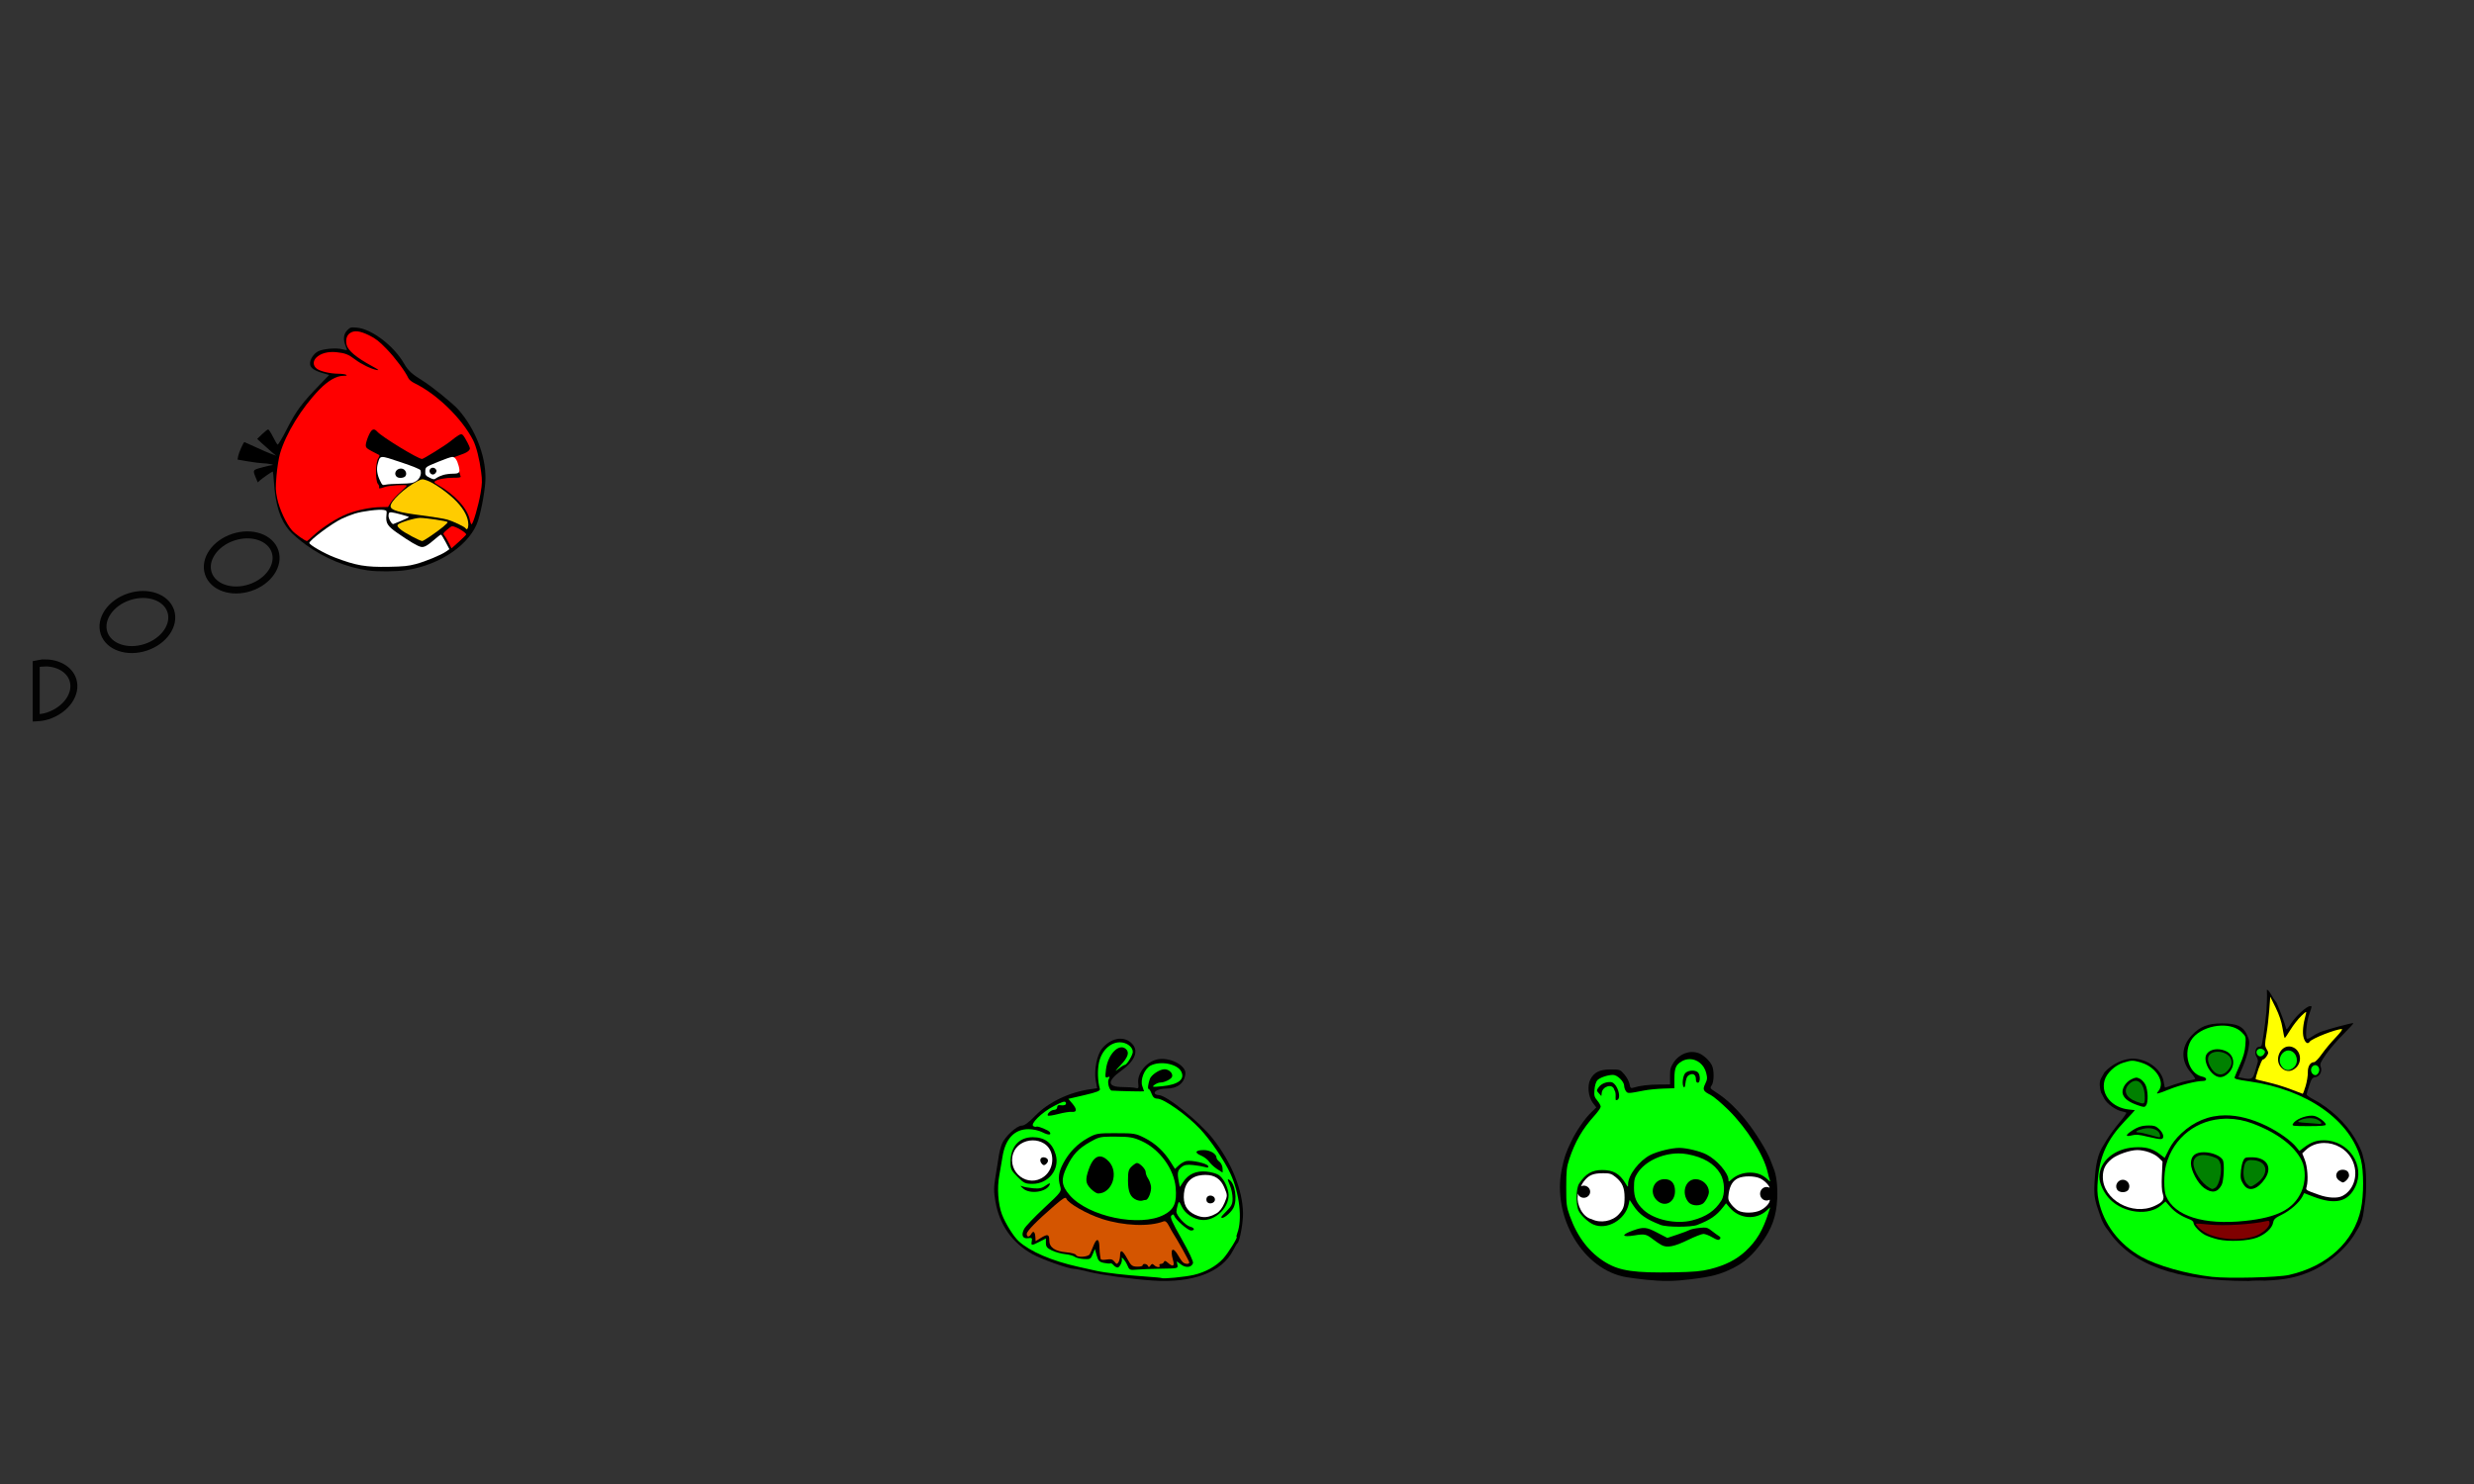 <?xml version="1.0" encoding="UTF-8" standalone="no"?>
<!-- Created with Inkscape (http://www.inkscape.org/) -->

<svg
   xmlns:dc="http://purl.org/dc/elements/1.1/"
   xmlns:cc="http://creativecommons.org/ns#"
   xmlns:rdf="http://www.w3.org/1999/02/22-rdf-syntax-ns#"
   xmlns:svg="http://www.w3.org/2000/svg"
   xmlns="http://www.w3.org/2000/svg"
   xmlns:sodipodi="http://sodipodi.sourceforge.net/DTD/sodipodi-0.dtd"
   xmlns:inkscape="http://www.inkscape.org/namespaces/inkscape"
   width="354.331"
   height="212.598"
   id="svg2"
   version="1.1"
   inkscape:version="0.48.2 r9819"
   sodipodi:docname="angry_birds.svg">
  <rect width="100%" height="100%" fill="#333333" stroke="none"/>
  <defs
     id="defs4">
    <inkscape:perspective
       sodipodi:type="inkscape:persp3d"
       inkscape:vp_x="0 : 526.18109 : 1"
       inkscape:vp_y="0 : 1000 : 0"
       inkscape:vp_z="744.09448 : 526.18109 : 1"
       inkscape:persp3d-origin="372.04724 : 350.78739 : 1"
       id="perspective10" />
    <inkscape:perspective
       id="perspective2824"
       inkscape:persp3d-origin="0.5 : 0.33333333 : 1"
       inkscape:vp_z="1 : 0.5 : 1"
       inkscape:vp_y="0 : 1000 : 0"
       inkscape:vp_x="0 : 0.5 : 1"
       sodipodi:type="inkscape:persp3d" />
    <inkscape:perspective
       sodipodi:type="inkscape:persp3d"
       inkscape:vp_x="0 : 0.5 : 1"
       inkscape:vp_y="0 : 1000 : 0"
       inkscape:vp_z="1 : 0.5 : 1"
       inkscape:persp3d-origin="0.5 : 0.33333333 : 1"
       id="perspective2824-6" />
    <inkscape:perspective
       id="perspective10-8"
       inkscape:persp3d-origin="372.04724 : 350.78739 : 1"
       inkscape:vp_z="744.09448 : 526.18109 : 1"
       inkscape:vp_y="0 : 1000 : 0"
       inkscape:vp_x="0 : 526.18109 : 1"
       sodipodi:type="inkscape:persp3d" />
    <inkscape:perspective
       sodipodi:type="inkscape:persp3d"
       inkscape:vp_x="0 : 0.5 : 1"
       inkscape:vp_y="0 : 1000 : 0"
       inkscape:vp_z="1 : 0.5 : 1"
       inkscape:persp3d-origin="0.5 : 0.33333333 : 1"
       id="perspective4612" />
    <inkscape:perspective
       id="perspective4640"
       inkscape:persp3d-origin="372.04724 : 350.78739 : 1"
       inkscape:vp_z="744.09448 : 526.18109 : 1"
       inkscape:vp_y="0 : 1000 : 0"
       inkscape:vp_x="0 : 526.18109 : 1"
       sodipodi:type="inkscape:persp3d" />
    <inkscape:perspective
       sodipodi:type="inkscape:persp3d"
       inkscape:vp_x="0 : 0.5 : 1"
       inkscape:vp_y="0 : 1000 : 0"
       inkscape:vp_z="1 : 0.5 : 1"
       inkscape:persp3d-origin="0.5 : 0.33333333 : 1"
       id="perspective3926" />
    <inkscape:perspective
       id="perspective3947"
       inkscape:persp3d-origin="372.04724 : 350.78739 : 1"
       inkscape:vp_z="744.09448 : 526.18109 : 1"
       inkscape:vp_y="0 : 1000 : 0"
       inkscape:vp_x="0 : 526.18109 : 1"
       sodipodi:type="inkscape:persp3d" />
    <inkscape:perspective
       sodipodi:type="inkscape:persp3d"
       inkscape:vp_x="0 : 0.5 : 1"
       inkscape:vp_y="0 : 1000 : 0"
       inkscape:vp_z="1 : 0.5 : 1"
       inkscape:persp3d-origin="0.5 : 0.33333333 : 1"
       id="perspective2824-3" />
    <inkscape:perspective
       id="perspective10-3"
       inkscape:persp3d-origin="372.04724 : 350.78739 : 1"
       inkscape:vp_z="744.09448 : 526.18109 : 1"
       inkscape:vp_y="0 : 1000 : 0"
       inkscape:vp_x="0 : 526.18109 : 1"
       sodipodi:type="inkscape:persp3d" />
    <inkscape:perspective
       sodipodi:type="inkscape:persp3d"
       inkscape:vp_x="0 : 0.5 : 1"
       inkscape:vp_y="0 : 1000 : 0"
       inkscape:vp_z="1 : 0.5 : 1"
       inkscape:persp3d-origin="0.5 : 0.33333333 : 1"
       id="perspective2824-7" />
    <inkscape:perspective
       id="perspective10-33"
       inkscape:persp3d-origin="372.04724 : 350.78739 : 1"
       inkscape:vp_z="744.09448 : 526.18109 : 1"
       inkscape:vp_y="0 : 1000 : 0"
       inkscape:vp_x="0 : 526.18109 : 1"
       sodipodi:type="inkscape:persp3d" />
    <inkscape:perspective
       sodipodi:type="inkscape:persp3d"
       inkscape:vp_x="0 : 0.5 : 1"
       inkscape:vp_y="0 : 1000 : 0"
       inkscape:vp_z="1 : 0.5 : 1"
       inkscape:persp3d-origin="0.5 : 0.33333333 : 1"
       id="perspective4612-1" />
    <inkscape:perspective
       id="perspective4640-3"
       inkscape:persp3d-origin="372.04724 : 350.78739 : 1"
       inkscape:vp_z="744.09448 : 526.18109 : 1"
       inkscape:vp_y="0 : 1000 : 0"
       inkscape:vp_x="0 : 526.18109 : 1"
       sodipodi:type="inkscape:persp3d" />
  </defs>
  <sodipodi:namedview
     id="base"
     pagecolor="#ffffff"
     bordercolor="#666666"
     borderopacity="1.0"
     inkscape:pageopacity="0.0"
     inkscape:pageshadow="2"
     inkscape:zoom="3.2794224"
     inkscape:cx="177.73953"
     inkscape:cy="106.29921"
     inkscape:document-units="px"
     inkscape:current-layer="layer1"
     showgrid="false"
     inkscape:window-width="1280"
     inkscape:window-height="969"
     inkscape:window-x="-2"
     inkscape:window-y="-3"
     inkscape:window-maximized="1"
     units="cm"
     fit-margin-top="0"
     fit-margin-left="0"
     fit-margin-right="0"
     fit-margin-bottom="0" />
  <g
     inkscape:label="Layer 1"
     inkscape:groupmode="layer"
     id="layer1"
     transform="translate(908.464,-705.144)">
    <path
       style="fill:#000000"
       d="m -855.797,786.857 c -3.037,-0.431 -6.165,-1.723 -8.847,-3.655 -0.88,-0.634 -1.947,-1.554 -2.373,-2.045 -1.315,-1.518 -1.985,-3.613 -2.213,-6.921 -0.058,-0.846 -0.135,-1.539 -0.17,-1.539 -0.108,0 -1.454,0.93 -1.813,1.253 l -0.337,0.303 -0.218,-0.522 c -0.53,-1.269 -0.541,-1.246 0.787,-1.61 0.658,-0.18 1.324,-0.336 1.48,-0.346 0.488,-0.031 -0.579,-0.247 -1.3,-0.263 -0.373,-0.008 -1.345,-0.131 -2.16,-0.272 l -1.482,-0.257 0.099,-0.529 c 0.09,-0.478 0.76,-1.978 0.884,-1.978 0.028,0 0.712,0.309 1.52,0.686 0.808,0.378 1.819,0.818 2.246,0.979 l 0.777,0.292 -0.669,-0.564 c -0.368,-0.31 -0.979,-0.852 -1.357,-1.205 l -0.688,-0.641 0.707,-0.679 c 0.389,-0.373 0.778,-0.679 0.865,-0.679 0.087,0 0.394,0.47 0.684,1.044 0.289,0.574 0.591,1.085 0.671,1.134 0.08,0.049 0.699,-0.995 1.375,-2.321 1.308,-2.563 2.098,-3.621 4.752,-6.361 l 1.261,-1.301 -0.86,-0.243 c -1.213,-0.343 -1.807,-0.74 -1.874,-1.254 -0.084,-0.639 0.464,-1.537 1.151,-1.888 0.72,-0.367 2.625,-0.528 3.473,-0.292 0.327,0.091 0.616,0.143 0.643,0.117 0.026,-0.026 -0.054,-0.294 -0.18,-0.594 -0.384,-0.918 -0.301,-1.712 0.233,-2.246 0.439,-0.439 0.505,-0.457 1.384,-0.377 2.133,0.193 5.32,2.627 6.761,5.162 0.553,0.973 1.136,1.511 2.627,2.424 1.312,0.803 4.381,3.29 5.16,4.18 2.38,2.721 3.877,6.5 3.866,9.753 -0.005,1.432 -0.529,4.458 -1.058,6.107 -1.082,3.376 -5.376,6.357 -10.229,7.1 -1.483,0.227 -4.154,0.25 -5.579,0.048 z"
       id="path2854"
       inkscape:connector-curvature="0" />
    <path
       style="fill:#ffffff"
       d="m -848.93,785.956 c 1.43,-0.384 3.671,-1.312 4.371,-1.811 l 0.458,-0.326 -0.548,-1.044 c -0.302,-0.574 -0.598,-1.044 -0.659,-1.044 -0.061,0 -0.409,0.258 -0.773,0.574 -1.183,1.025 -1.625,1.277 -2.083,1.185 -0.495,-0.099 -1.566,-0.728 -3.379,-1.985 -1.445,-1.002 -1.7,-1.419 -1.571,-2.566 0.07,-0.618 0.053,-0.65 -0.376,-0.736 -0.662,-0.132 -3.059,0.17 -4.185,0.527 -0.539,0.171 -1.387,0.508 -1.885,0.749 -1.426,0.69 -4.599,3.069 -4.599,3.448 0,0.278 2.166,1.518 3.619,2.072 3.077,1.174 4.422,1.407 7.766,1.347 2.092,-0.038 2.799,-0.11 3.845,-0.391 z"
       id="path2852"
       inkscape:connector-curvature="0" />
    <path
       style="fill:#ff0000"
       d="m -841.698,781.711 c 0,-0.288 -1.554,-1.197 -2.016,-1.18 -0.093,0.003 -0.435,0.241 -0.76,0.527 -0.542,0.479 -0.571,0.542 -0.356,0.785 0.128,0.146 0.413,0.623 0.632,1.061 l 0.399,0.797 1.05,-0.94 c 0.578,-0.517 1.05,-0.99 1.05,-1.05 z"
       id="path2850-5"
       inkscape:connector-curvature="0" />
    <path
       style="fill:#ffcc00"
       d="m -846.923,782.027 c 1.529,-1.029 2.685,-1.978 2.56,-2.101 -0.148,-0.145 -3.116,-0.588 -3.936,-0.588 -0.729,0 -2.933,0.668 -3.178,0.963 -0.135,0.163 -0.053,0.311 0.385,0.695 0.5,0.439 2.785,1.659 3.107,1.659 0.071,0 0.55,-0.283 1.063,-0.629 z"
       id="path2848"
       inkscape:connector-curvature="0" />
    <path
       style="fill:#ff0000"
       d="m -863.544,781.84 c 1.227,-1.136 3.28,-2.454 4.737,-3.042 1.419,-0.572 3.374,-0.974 4.871,-1.002 l 1.042,-0.019 0.411,-0.65 c 0.226,-0.358 0.848,-1.034 1.382,-1.503 0.534,-0.469 0.937,-0.886 0.896,-0.927 -0.159,-0.159 -2.533,-0.006 -3.121,0.202 -0.758,0.267 -0.927,0.273 -0.839,0.03 0.038,-0.104 -0.042,-0.315 -0.176,-0.469 -0.378,-0.434 -0.347,-3.044 0.043,-3.64 0.158,-0.241 0.226,-0.46 0.151,-0.488 -0.075,-0.027 -0.543,-0.269 -1.041,-0.537 -0.809,-0.436 -0.903,-0.535 -0.884,-0.938 0.011,-0.248 0.194,-0.841 0.406,-1.317 0.427,-0.958 0.751,-1.1 1.246,-0.546 0.679,0.759 5.836,3.901 6.402,3.901 0.206,0 3.264,-1.898 3.988,-2.476 1.306,-1.042 1.576,-1.186 1.827,-0.978 0.128,0.106 0.436,0.595 0.683,1.085 0.424,0.841 0.436,0.907 0.196,1.172 -0.14,0.154 -0.5,0.362 -0.801,0.461 -0.301,0.099 -0.776,0.276 -1.055,0.392 l -0.508,0.212 0.306,0.33 c 0.168,0.181 0.423,0.737 0.566,1.235 0.143,0.498 0.29,0.985 0.327,1.083 0.048,0.127 -0.25,0.177 -1.043,0.174 -1.122,-0.004 -2.296,0.223 -2.651,0.515 -0.149,0.122 -0.057,0.236 0.398,0.495 2.471,1.404 4.313,3.431 4.624,5.09 0.058,0.308 0.162,0.56 0.232,0.56 0.212,0 0.997,-2.689 1.286,-4.41 0.239,-1.419 0.25,-1.802 0.089,-3.075 -0.232,-1.835 -0.696,-3.667 -1.157,-4.562 -1.609,-3.128 -5.185,-6.605 -8.4,-8.167 -0.402,-0.195 -0.773,-0.505 -0.875,-0.73 -0.431,-0.953 -1.896,-2.915 -3.119,-4.176 -1.065,-1.099 -1.562,-1.486 -2.491,-1.942 -1.366,-0.669 -2.165,-0.752 -2.79,-0.287 -0.439,0.326 -0.605,0.965 -0.431,1.659 0.207,0.824 1.378,1.807 3.596,3.017 0.974,0.532 1.126,0.655 0.711,0.58 -0.779,-0.142 -2.234,-0.851 -3.079,-1.499 -0.957,-0.734 -1.445,-0.926 -2.689,-1.055 -1.209,-0.125 -2.277,0.164 -2.897,0.784 -0.508,0.508 -0.471,1.169 0.089,1.586 0.512,0.381 1.925,0.71 3.072,0.716 0.498,0.003 1.007,0.07 1.131,0.151 0.166,0.107 0.053,0.147 -0.419,0.148 -0.983,0.004 -2.199,0.706 -3.441,1.988 -2.519,2.6 -4.813,6.344 -5.626,9.183 -0.176,0.616 -0.398,2.019 -0.492,3.117 -0.153,1.776 -0.141,2.142 0.102,3.302 0.318,1.516 1.282,3.593 2.111,4.547 0.444,0.511 1.879,1.53 2.166,1.537 0.03,7.5e-4 0.452,-0.366 0.937,-0.815 z"
       id="path2846-5"
       inkscape:connector-curvature="0" />
    <path
       style="fill:#ffcc00"
       d="m -841.39,780.315 c 0,-1.015 -0.579,-2.156 -1.681,-3.317 -1.129,-1.189 -3.227,-2.679 -4.274,-3.036 -0.614,-0.209 -0.693,-0.203 -1.307,0.107 -1.82,0.918 -3.97,2.941 -3.869,3.643 0.076,0.528 1.217,0.853 4.421,1.262 1.576,0.201 3.235,0.473 3.686,0.604 0.911,0.265 2.495,1.024 2.646,1.268 0.174,0.281 0.378,-0.005 0.378,-0.53 z"
       id="path2844-2"
       inkscape:connector-curvature="0" />
    <path
       style="fill:#ffffff"
       d="m -850.924,779.729 c 0.601,-0.241 1.056,-0.475 1.013,-0.518 -0.117,-0.117 -2.048,-0.64 -2.486,-0.673 -0.318,-0.024 -0.384,0.044 -0.422,0.432 -0.043,0.442 0.471,1.349 0.705,1.243 0.054,-0.025 0.59,-0.242 1.191,-0.484 z"
       id="path2842"
       inkscape:connector-curvature="0" />
    <path
       style="fill:#ffffff"
       d="m -853.724,770.616 c -0.398,0.025 -0.458,0.333 -0.631,0.952 -0.213,0.758 -0.109,1.543 0.32,2.431 0.32,0.662 0.359,0.687 0.806,0.58 0.258,-0.062 1.225,-0.125 2.149,-0.141 1.427,-0.025 1.756,-0.081 2.205,-0.358 0.54,-0.334 0.827,-1.053 0.627,-1.574 -0.057,-0.149 -1.103,-0.574 -2.813,-1.145 -1.527,-0.51 -2.264,-0.77 -2.662,-0.745 z m 2.648,1.654 c 0.047,-0.002 0.097,0.004 0.146,0.009 0.521,0.06 0.829,0.714 0.514,1.093 -0.203,0.244 -0.862,0.315 -1.154,0.123 -0.585,-0.385 -0.208,-1.201 0.495,-1.225 z"
       id="path2840"
       inkscape:connector-curvature="0" />
    <path
       style="fill:#ffffff"
       d="m -843.704,770.602 c -0.185,0.006 -1.12,0.333 -2.073,0.726 -1.712,0.705 -1.733,0.721 -1.772,1.235 -0.048,0.627 0.034,0.749 0.716,1.065 0.492,0.228 0.553,0.228 0.905,-0.019 0.207,-0.146 0.648,-0.342 0.98,-0.434 0.332,-0.092 0.954,-0.169 1.381,-0.17 0.915,-0.001 1.042,-0.176 0.796,-1.107 -0.231,-0.877 -0.538,-1.308 -0.933,-1.296 z m -2.761,1.546 c 0.12,4.6e-4 0.245,0.047 0.358,0.16 0.192,0.192 0.211,0.313 0.085,0.514 -0.22,0.35 -0.567,0.4 -0.801,0.118 -0.305,-0.368 -0.003,-0.793 0.358,-0.792 z"
       id="path2836"
       inkscape:connector-curvature="0" />
    <path
       sodipodi:type="arc"
       style="opacity:0.938;fill:none;fill-opacity:1;stroke:#000000"
       id="path4078"
       sodipodi:cx="121.21037"
       sodipodi:cy="88.948593"
       sodipodi:rx="5.031374"
       sodipodi:ry="3.8116469"
       d="m 126.242,88.949 c 0,2.105 -2.253,3.812 -5.031,3.812 -2.779,0 -5.031,-1.707 -5.031,-3.812 0,-2.105 2.253,-3.812 5.031,-3.812 2.779,0 5.031,1.707 5.031,3.812 z"
       transform="matrix(0.95,-0.312,0.312,0.95,-1016.749,739.034)" />
    <path
       transform="matrix(0.95,-0.312,0.312,0.95,-1031.69,747.572)"
       d="m 126.242,88.949 c 0,2.105 -2.253,3.812 -5.031,3.812 -2.779,0 -5.031,-1.707 -5.031,-3.812 0,-2.105 2.253,-3.812 5.031,-3.812 2.779,0 5.031,1.707 5.031,3.812 z"
       sodipodi:ry="3.8116469"
       sodipodi:rx="5.031374"
       sodipodi:cy="88.948593"
       sodipodi:cx="121.21037"
       id="path4080"
       style="opacity:0.938;fill:none;fill-opacity:1;stroke:#000000"
       sodipodi:type="arc" />
    <path
       style="opacity:0.938;fill:none;fill-opacity:1;stroke:#000000"
       d="m -902.058,800.112 c -0.397,0.003 -0.806,0.071 -1.219,0.156 l 0,7.719 c 0.538,-0.031 1.103,-0.1 1.656,-0.281 2.64,-0.866 4.25,-3.187 3.594,-5.188 -0.492,-1.5 -2.135,-2.419 -4.031,-2.406 z"
       id="path4082"
       inkscape:connector-curvature="0" />
    <path
       style="fill:#000000"
       d="m -672.74,888.478 c -0.873,-0.089 -2.133,-0.254 -2.801,-0.366 -6.174,-1.037 -10.682,-8.606 -9.236,-15.508 0.353,-1.684 0.571,-2.32 1.36,-3.964 0.717,-1.494 1.956,-3.284 2.911,-4.203 l 0.664,-0.64 -0.501,-0.657 c -0.634,-0.832 -0.808,-2.464 -0.356,-3.339 0.542,-1.048 1.336,-1.445 2.892,-1.445 1.36,0 1.382,0.008 1.988,0.709 0.337,0.39 0.669,1.008 0.737,1.372 0.108,0.577 0.178,0.646 0.533,0.535 0.93,-0.292 2.18,-0.448 3.679,-0.458 l 1.591,-0.011 -0.004,-1.18 c -0.003,-0.978 0.084,-1.313 0.51,-1.957 0.842,-1.274 2.334,-1.822 3.628,-1.333 0.644,0.243 1.496,1.029 1.849,1.706 0.352,0.675 0.34,2.384 -0.021,2.9 -0.273,0.39 -0.245,0.432 0.7,1.04 1.414,0.91 2.771,2.188 4.174,3.931 1.373,1.705 3.071,4.451 3.538,5.722 0.17,0.462 0.381,1.008 0.468,1.214 0.397,0.93 0.593,2.585 0.511,4.311 -0.119,2.521 -0.763,4.329 -2.271,6.377 -1.303,1.77 -2.476,2.798 -4.118,3.611 -1.786,0.884 -2.982,1.198 -5.985,1.57 -2.424,0.301 -3.967,0.316 -6.441,0.063 z"
       id="path2858-3"
       inkscape:connector-curvature="0" />
    <path
       style="fill:#00ff00"
       d="m -666.447,856.88 c -0.034,-5e-4 -0.068,6.6e-4 -0.102,0.002 -0.361,0.012 -0.727,0.113 -1.07,0.316 -0.826,0.488 -1.029,0.973 -1.035,2.47 l -0.005,1.375 -1.587,0.052 c -0.873,0.029 -2.092,0.15 -2.708,0.269 -2.341,0.453 -2.381,0.454 -2.645,0.093 -0.137,-0.187 -0.248,-0.525 -0.248,-0.751 0,-0.607 -0.979,-1.571 -1.595,-1.571 -0.778,0 -1.91,0.391 -2.262,0.779 -0.179,0.198 -0.349,0.771 -0.396,1.332 -0.071,0.856 -0.018,1.064 0.405,1.566 0.268,0.318 0.487,0.712 0.487,0.876 0,0.164 -0.407,0.745 -0.903,1.293 -1.698,1.875 -2.759,3.703 -3.594,6.197 -0.378,1.128 -0.438,1.677 -0.442,4.013 -0.004,2.481 0.039,2.827 0.505,4.133 1.091,3.056 2.821,5.295 5.18,6.701 2.008,1.198 4.145,1.501 9.803,1.393 2.83,-0.054 3.868,-0.147 5.133,-0.464 2.152,-0.538 3.732,-1.34 5.044,-2.554 1.606,-1.487 2.516,-3.021 3.348,-5.652 l 0.203,-0.646 -0.517,0.471 c -1.54,1.399 -3.92,1.197 -5.308,-0.451 l -0.499,-0.592 -0.433,0.558 c -0.944,1.213 -1.838,1.827 -3.705,2.545 -0.875,0.337 -4.358,0.334 -5.226,-0.004 -2.112,-0.821 -3.066,-1.497 -3.912,-2.774 l -0.537,-0.812 -0.134,0.608 c -0.496,2.26 -3.133,3.771 -5.071,2.907 -0.716,-0.319 -1.713,-1.239 -2.073,-1.914 -0.446,-0.838 -0.421,-3.22 0.043,-3.928 0.93,-1.419 1.836,-1.954 3.309,-1.953 1.574,9.3e-4 2.484,0.518 3.318,1.885 0.381,0.625 0.386,0.628 0.387,0.144 0.002,-1.29 1.592,-3.375 3.193,-4.186 1.031,-0.522 3.061,-1.019 4.149,-1.015 1.047,0.004 2.951,0.466 3.887,0.944 1.512,0.771 3.15,2.671 3.15,3.653 0,0.285 0.045,0.279 0.419,-0.059 0.713,-0.644 1.649,-0.994 2.661,-0.994 1.037,0 1.783,0.287 2.511,0.965 0.391,0.364 0.434,0.373 0.318,0.07 -0.074,-0.194 -0.215,-0.713 -0.314,-1.154 -0.537,-2.396 -2.983,-6.263 -5.592,-8.842 -0.987,-0.976 -2.127,-1.942 -2.533,-2.148 -1.102,-0.557 -1.207,-0.767 -0.799,-1.611 0.298,-0.617 0.318,-0.837 0.136,-1.561 -0.303,-1.204 -1.297,-1.964 -2.344,-1.978 z m 0.389,1.643 c 0.29,0.004 0.566,0.078 0.749,0.23 0.384,0.319 0.393,1.502 0.011,1.502 -0.184,0 -0.28,-0.183 -0.28,-0.539 0,-0.616 -0.406,-0.863 -0.945,-0.574 -0.344,0.184 -0.478,0.514 -0.59,1.459 -0.029,0.241 -0.114,0.373 -0.191,0.294 -0.305,-0.31 -0.145,-1.698 0.235,-2.042 0.246,-0.222 0.639,-0.335 1.011,-0.33 z m -11.885,1.639 c 1.114,-0.202 1.927,2.725 0.895,2.583 -0.091,-0.35 0.099,-1.016 -0.202,-1.436 -0.234,-1.021 -1.697,-0.538 -1.809,0.384 l -0.057,0.474 -0.36,-0.4 c -0.356,-0.395 -0.354,-0.407 0.02,-0.91 0.316,-0.425 0.965,-0.7 1.513,-0.696 z m 13.479,20.844 c 0.485,-0.009 0.686,0.102 1.152,0.467 0.374,0.293 0.837,0.63 1.027,0.747 0.269,0.166 0.296,0.267 0.125,0.446 -0.175,0.182 -0.397,0.126 -1.06,-0.262 -0.462,-0.27 -1.035,-0.491 -1.274,-0.491 -0.238,5.8e-4 -1.231,0.389 -2.206,0.863 -1.993,0.969 -3.003,1.165 -3.797,0.735 -0.292,-0.158 -0.839,-0.526 -1.215,-0.819 -0.97,-0.755 -1.208,-0.805 -2.661,-0.565 -1.867,0.308 -1.967,-0.082 -0.184,-0.713 1.495,-0.529 1.888,-0.493 3.432,0.314 l 1.457,0.762 1.438,-0.48 c 0.791,-0.264 1.585,-0.564 1.766,-0.665 0.181,-0.102 0.811,-0.234 1.4,-0.294 0.245,-0.025 0.438,-0.042 0.599,-0.045 z"
       id="path2856-3"
       sodipodi:nodetypes="csscccsssssssssssssccsccccccsscccsssssssssssssssssssccssssssscccccccsccsssssssssscccssc"
       inkscape:connector-curvature="0" />
    <path
       style="fill:#ffffff"
       d="m -678.924,873.223 c -1.378,0 -2.026,0.284 -2.717,1.19 -0.171,0.224 -0.306,0.468 -0.396,0.683 0.123,-0.06 0.263,-0.095 0.41,-0.095 0.501,0 0.908,0.39 0.908,0.87 0,0.481 -0.407,0.87 -0.908,0.87 -0.411,0 -0.759,-0.263 -0.87,-0.623 l -0.005,0.405 c -0.15,1.149 0.642,2.973 2.026,3.291 1.227,0.61 2.934,0.3 3.846,-0.696 0.676,-0.739 0.84,-1.21 0.84,-2.412 0,-1.406 -0.318,-2.138 -1.268,-2.922 -0.602,-0.496 -0.828,-0.564 -1.866,-0.564 z"
       id="path2846-3"
       inkscape:connector-curvature="0" />
    <path
       style="fill:#00ff00"
       d="m -668.079,870.384 c -2.345,0.01 -4.768,1.127 -5.859,2.816 -0.423,0.655 -0.502,0.986 -0.505,2.085 -0.003,1.409 0.354,2.243 1.373,3.193 1.528,1.424 4.67,2.096 6.987,1.493 1.982,-0.516 3.245,-1.376 4.147,-2.82 0.565,-0.905 0.502,-2.766 -0.132,-3.844 -0.856,-1.456 -2.42,-2.386 -4.727,-2.811 -0.42,-0.077 -0.85,-0.114 -1.284,-0.112 z m -1.987,3.687 c 0.974,0 1.5,0.602 1.5,1.714 0,1.661 -1.514,2.403 -2.629,1.288 -1.135,-1.135 -0.432,-3.002 1.129,-3.002 z m 4.402,0.005 c 0.022,-8.3e-4 0.045,-8e-5 0.068,0 0.987,0.006 1.884,0.873 1.884,1.821 0,0.523 -0.534,1.509 -0.935,1.723 -0.669,0.358 -1.622,0.22 -2.024,-0.291 -1.018,-1.294 -0.409,-3.203 1.008,-3.253 z"
       id="path2844-1"
       inkscape:connector-curvature="0" />
    <path
       style="fill:#ffffff"
       d="m -657.968,873.672 c -0.596,-0.004 -1.189,0.087 -1.58,0.273 -0.741,0.352 -1.159,1.04 -1.331,2.192 -0.117,0.783 -0.074,0.963 0.359,1.53 0.27,0.354 0.72,0.765 1.001,0.913 0.771,0.406 2.356,0.375 3.214,-0.062 0.729,-0.372 1.311,-1.009 1.311,-1.432 0,-0.023 -0.007,-0.047 -0.021,-0.07 -0.131,0.073 -0.28,0.116 -0.439,0.116 -0.512,0 -0.926,-0.433 -0.926,-0.969 0,-0.535 0.414,-0.97 0.926,-0.97 0.161,0 0.312,0.043 0.444,0.118 -0.059,-0.324 -0.693,-1.03 -1.361,-1.347 -0.402,-0.191 -1,-0.289 -1.596,-0.293 z"
       id="path2838-4"
       inkscape:connector-curvature="0" />
    <path
       style="fill:#000000"
       d="m -743.421,888.595 c -2.906,-0.199 -7.455,-0.817 -8.988,-1.219 -0.951,-0.25 -1.964,-0.456 -2.251,-0.458 -0.799,-0.006 -4.63,-1.368 -5.967,-2.12 -2.897,-1.631 -4.69,-4.188 -5.267,-7.509 -0.254,-1.464 -0.252,-2.057 0.011,-3.611 0.174,-1.022 0.381,-2.323 0.461,-2.891 0.08,-0.568 0.286,-1.37 0.459,-1.783 0.439,-1.05 2.125,-2.601 2.828,-2.601 0.397,0 0.997,-0.442 1.979,-1.457 1.841,-1.902 4.87,-3.349 7.885,-3.766 l 0.945,-0.131 -0.196,-1.048 c -0.282,-1.509 0.156,-3.747 0.911,-4.66 1.21,-1.461 2.966,-1.822 4.104,-0.843 1.212,1.042 0.724,2.527 -1.309,3.988 -2.126,1.527 -2.091,2.384 0.098,2.389 0.779,0.002 1.629,0.06 1.89,0.13 0.422,0.113 0.464,0.041 0.382,-0.664 -0.182,-1.557 1.387,-3.331 3.079,-3.483 1.752,-0.157 3.771,0.995 3.673,2.096 -0.121,1.364 -1.128,2.148 -2.761,2.148 -0.956,0 -1.816,0.375 -1.614,0.703 0.074,0.12 0.323,0.219 0.553,0.219 1.1,0 5.816,3.791 7.741,6.223 2.685,3.392 4.279,7.324 4.339,10.699 0.024,1.356 -0.469,4.046 -0.785,4.28 -0.085,0.063 -0.368,0.53 -0.628,1.037 -1.618,3.159 -5.809,4.727 -11.573,4.332 z"
       id="path2878-2"
       inkscape:connector-curvature="0" />
    <path
       style="fill:#d45500"
       d="m -744.819,886.422 c 0,-0.315 0.636,-0.248 0.77,0.08 0.088,0.217 0.176,0.203 0.355,-0.056 0.19,-0.274 0.297,-0.285 0.525,-0.058 0.341,0.341 0.975,0.386 0.77,0.056 -0.078,-0.127 0.011,-0.23 0.198,-0.23 0.187,0 0.385,-0.13 0.441,-0.288 0.074,-0.211 0.222,-0.18 0.556,0.115 0.723,0.641 0.995,0.516 0.748,-0.344 -0.486,-1.694 -0.023,-2.062 0.78,-0.62 0.242,0.435 0.558,0.867 0.703,0.96 0.367,0.237 0.838,0.217 0.838,-0.035 0,-0.182 -1.651,-3.159 -2.311,-4.167 -0.125,-0.19 -0.402,-0.686 -0.617,-1.102 -0.268,-0.519 -0.502,-0.712 -0.748,-0.617 -2.048,0.797 -5.71,0.651 -8.828,-0.352 -2.132,-0.686 -4.842,-2.228 -5.101,-2.902 -0.107,-0.279 -0.479,-0.062 -1.686,0.982 -2.579,2.233 -3.985,3.67 -3.985,4.071 0,0.499 0.378,0.487 0.663,-0.021 0.276,-0.493 0.525,-0.282 0.571,0.485 l 0.034,0.574 0.719,-0.444 c 1.007,-0.622 1.24,-0.559 1.24,0.336 0,1.011 0.821,1.574 2.496,1.713 0.676,0.056 1.277,0.227 1.335,0.38 0.149,0.39 1.734,0.295 1.962,-0.117 0.103,-0.185 0.34,-0.726 0.526,-1.201 0.45,-1.144 0.816,-1.095 0.859,0.115 0.019,0.539 0.059,1.083 0.089,1.21 0.029,0.127 0.066,0.354 0.08,0.504 0.018,0.182 0.298,0.229 0.842,0.141 0.632,-0.103 0.891,-0.034 1.148,0.303 0.288,0.377 0.363,0.389 0.564,0.089 0.127,-0.19 0.233,-0.631 0.235,-0.979 0.005,-0.936 0.359,-0.774 1.038,0.473 0.533,0.98 0.694,1.11 1.397,1.129 0.437,0.012 0.795,-0.071 0.795,-0.185 z"
       id="path2872-5"
       inkscape:connector-curvature="0" />
    <path
       style="fill:#00ff00"
       d="m -748.073,854.464 c -1.388,0 -2.645,1.225 -2.997,2.923 -0.233,1.121 -0.177,2.67 0.134,3.761 0.076,0.268 -0.42,0.466 -2.208,0.881 l -2.307,0.536 0.591,0.702 c 0.678,0.805 0.636,1.247 -0.108,1.162 -0.283,-0.032 -1.137,0.103 -1.9,0.301 -0.763,0.198 -1.443,0.304 -1.511,0.237 -0.215,-0.215 0.445,-0.824 0.893,-0.824 0.238,0 0.433,-0.16 0.433,-0.356 0,-0.196 0.128,-0.339 0.287,-0.318 0.73,0.095 1.075,-0.034 0.952,-0.356 -0.104,-0.272 -0.446,-0.173 -1.744,0.508 -1.722,0.902 -3.4,2.549 -2.907,2.854 0.153,0.095 0.351,0.128 0.439,0.074 0.199,-0.123 1.745,0.51 1.914,0.784 0.273,0.442 -0.197,0.454 -1.035,0.026 -0.521,-0.266 -1.347,-0.451 -2.012,-0.451 -2.021,0 -3.325,1.388 -3.728,3.968 -0.105,0.669 -0.313,1.892 -0.464,2.716 -0.323,1.771 -0.165,4.035 0.384,5.509 0.478,1.285 1.659,3.18 2.408,3.864 1.609,1.47 4.776,2.83 8.512,3.655 0.945,0.209 2.133,0.474 2.64,0.589 1.185,0.27 4.244,0.623 7.029,0.812 1.204,0.082 2.223,0.177 2.263,0.211 0.186,0.157 3.34,-0.145 4.616,-0.442 1.69,-0.394 3.229,-1.248 4.228,-2.346 0.709,-0.78 2.148,-3.096 1.923,-3.096 -0.063,0 -0.022,-0.241 0.09,-0.536 0.749,-1.97 0.322,-5.706 -0.973,-8.51 -0.889,-1.925 -2.863,-4.836 -4.35,-6.419 -1.882,-2.002 -5.199,-4.351 -6.146,-4.352 -0.386,-6.2e-4 -0.612,-0.198 -0.8,-0.694 -0.144,-0.38 -0.336,-0.69 -0.428,-0.69 -0.167,0 -0.101,-0.581 0.157,-1.396 0.193,-0.61 1.413,-1.428 2.128,-1.428 0.645,0 1.246,0.614 1.065,1.086 -0.133,0.346 -1.092,0.816 -1.667,0.816 -0.223,0 -0.607,0.153 -0.853,0.34 -0.404,0.307 -0.303,0.326 1.049,0.198 2.381,-0.225 3.383,-0.999 2.772,-2.141 -0.58,-1.083 -2.994,-1.537 -4.375,-0.823 -0.884,0.457 -1.519,2.061 -1.175,2.967 0.134,0.352 0.244,0.673 0.244,0.713 0,0.054 -3.164,-0.012 -4.63,-0.096 -0.347,-0.02 -0.665,-1.204 -0.437,-1.629 0.197,-0.368 0.172,-0.418 -0.15,-0.294 -0.344,0.132 -0.372,0.01 -0.241,-1.097 0.253,-2.14 1.825,-3.794 2.82,-2.969 0.59,0.49 0.357,1.214 -0.763,2.385 -0.745,0.778 -0.849,0.947 -0.327,0.527 0.422,-0.34 0.863,-0.617 0.982,-0.617 0.282,0 1.129,-1.393 1.131,-1.858 0.002,-0.71 -0.889,-1.369 -1.851,-1.369 z m -0.568,13.023 c 2.61,-0.002 2.841,0.035 4.112,0.679 1.515,0.768 2.751,1.908 3.705,3.416 l 0.644,1.019 0.557,-0.517 c 0.307,-0.284 0.788,-0.559 1.07,-0.612 0.798,-0.151 3.001,0.353 3.119,0.713 0.08,0.245 -0.028,0.282 -0.444,0.154 -0.302,-0.093 -1.069,-0.224 -1.704,-0.29 -0.906,-0.094 -1.268,-0.027 -1.681,0.308 -0.549,0.445 -0.619,0.845 -0.372,2.095 l 0.147,0.745 0.497,-0.745 c 0.738,-1.105 1.853,-1.604 3.291,-1.47 0.654,0.061 1.45,0.28 1.767,0.488 0.613,0.401 1.206,1.459 1.391,2.475 0.358,1.975 -1.784,4.186 -3.844,3.966 -1.164,-0.124 -2.32,-0.889 -2.788,-1.845 -0.433,-0.884 -0.445,-0.892 -0.61,-0.327 -0.093,0.317 -0.178,0.754 -0.191,0.971 -0.032,0.541 1.285,1.998 1.96,2.167 0.648,0.163 0.738,0.548 0.127,0.548 -0.443,0 -2.19,-1.525 -2.395,-2.091 -0.092,-0.254 -0.184,-0.266 -0.409,-0.055 -0.23,0.217 0.072,0.911 1.472,3.372 1.066,1.876 1.707,3.244 1.622,3.464 -0.235,0.614 -1.013,0.701 -1.7,0.193 l -0.63,-0.465 0.097,0.513 c 0.096,0.5 0.045,0.511 -2.282,0.541 -1.309,0.017 -2.876,0.077 -3.484,0.131 -1.063,0.095 -1.116,0.071 -1.417,-0.649 -0.275,-0.658 -0.917,-1.38 -0.782,-0.879 0.104,0.384 -0.31,1.226 -0.603,1.226 -0.166,0 -0.429,-0.154 -0.586,-0.343 -0.157,-0.189 -0.353,-0.299 -0.437,-0.248 -0.084,0.052 -0.504,0.022 -0.934,-0.066 -0.666,-0.136 -0.82,-0.296 -1.039,-1.074 l -0.257,-0.915 -0.31,0.748 c -0.288,0.695 -0.378,0.742 -1.29,0.683 -0.539,-0.035 -1.123,-0.182 -1.297,-0.326 -0.174,-0.144 -0.783,-0.311 -1.353,-0.372 -0.57,-0.06 -1.427,-0.295 -1.902,-0.524 -0.698,-0.335 -0.863,-0.541 -0.863,-1.069 l 0,-0.655 -0.913,0.467 c -1.152,0.588 -1.238,0.582 -1.115,-0.066 0.088,-0.462 0.022,-0.518 -0.517,-0.439 -0.79,0.116 -1.031,-0.44 -0.573,-1.325 0.186,-0.359 1.473,-1.709 2.859,-3.001 2.464,-2.295 2.515,-2.364 2.311,-3.077 -0.348,-1.214 -0.24,-2.056 0.426,-3.315 0.84,-1.588 2.019,-2.8 3.538,-3.639 1.182,-0.653 1.374,-0.686 4.007,-0.688 z m -11.914,0.575 c 1.717,-0.001 2.792,0.806 3.284,2.468 0.628,2.123 -1.021,4.214 -3.323,4.214 -1.026,0 -1.221,-0.092 -2.135,-1.007 -0.901,-0.901 -1.007,-1.121 -1.007,-2.082 0,-2.229 1.207,-3.591 3.181,-3.593 z m 24.484,1.842 c 0.914,0 1.833,0.539 1.833,1.076 0,0.155 0.186,0.416 0.412,0.582 0.227,0.166 0.433,0.587 0.458,0.936 0.026,0.349 0.021,0.628 -0.009,0.621 -0.03,-0.007 -0.392,-0.242 -0.805,-0.52 -0.413,-0.278 -0.92,-0.749 -1.125,-1.047 -0.206,-0.299 -0.728,-0.69 -1.161,-0.87 -0.982,-0.41 -0.795,-0.777 0.396,-0.777 z m 3.505,4.182 c 0.033,9.3e-4 0.086,0.028 0.157,0.072 0.852,0.527 1.197,2.871 0.593,4.039 -0.416,0.805 -1.73,1.787 -1.73,1.293 0,-0.051 0.363,-0.455 0.807,-0.899 0.662,-0.662 0.807,-0.978 0.807,-1.759 0,-0.524 -0.157,-1.325 -0.347,-1.78 -0.291,-0.696 -0.379,-0.946 -0.299,-0.966 0.004,-9.3e-4 0.008,-0.002 0.012,-0.002 z m -25.575,0.591 c 0.064,-0.005 0.071,0.047 0.03,0.154 -0.415,1.082 -2.829,1.453 -3.813,0.586 -0.468,-0.413 -0.479,-0.457 -0.083,-0.306 0.254,0.097 0.949,0.22 1.546,0.272 0.847,0.075 1.24,-0.014 1.785,-0.402 0.278,-0.198 0.452,-0.298 0.534,-0.304 z"
       id="path2876-8"
       inkscape:connector-curvature="0" />
    <path
       style="fill:#00ff00"
       d="m -749.392,867.975 c -1.532,0.009 -1.8,0.116 -2.946,0.763 -1.703,0.961 -2.485,1.805 -3.363,3.627 -0.84,1.742 -0.749,2.614 0.419,3.979 2.656,3.103 10.105,4.65 13.555,2.815 1.432,-0.762 1.835,-1.721 1.642,-3.908 -0.234,-2.649 -2.313,-5.48 -4.869,-6.636 -1.2,-0.543 -1.689,-0.627 -3.699,-0.637 -0.277,-0.001 -0.521,-0.003 -0.74,-0.002 z m -1.511,2.841 c 0.387,0.011 0.806,0.251 1.249,0.725 1.483,1.588 0.468,4.584 -1.553,4.584 -0.192,0 -0.652,-0.302 -1.023,-0.672 -0.763,-0.763 -0.821,-1.3 -0.306,-2.783 0.434,-1.249 0.989,-1.872 1.633,-1.854 z m 5.274,0.939 c 0.421,0.015 1.253,0.879 1.253,1.302 0,0.237 0.15,0.644 0.333,0.906 0.183,0.261 0.375,0.778 0.428,1.146 0.099,0.69 -0.383,1.937 -0.748,1.937 -0.113,0 -0.344,0.045 -0.513,0.101 -0.169,0.056 -0.528,0.012 -0.8,-0.097 -0.885,-0.358 -1.235,-1.145 -1.235,-2.779 0,-1.293 0.079,-1.597 0.533,-2.022 0.293,-0.276 0.632,-0.498 0.75,-0.494 z"
       id="path2870-8"
       inkscape:connector-curvature="0" />
    <path
       style="fill:#ffffff"
       d="m -735.831,873.464 c -0.14,4.1e-4 -0.286,0.006 -0.437,0.019 -1.555,0.134 -2.478,1.06 -2.629,2.636 -0.147,1.527 0.367,2.494 1.629,3.071 1.059,0.484 1.901,0.422 3.034,-0.223 0.433,-0.246 0.855,-0.794 1.138,-1.475 0.445,-1.074 0.446,-1.093 0,-2.178 -0.521,-1.268 -1.381,-1.855 -2.735,-1.851 z m 0.745,2.958 c 0.318,0.008 0.626,0.232 0.626,0.566 0,0.586 -0.974,0.774 -1.184,0.228 -0.08,-0.208 -0.038,-0.484 0.092,-0.614 0.129,-0.129 0.299,-0.185 0.465,-0.18 z"
       id="path2860-8"
       inkscape:connector-curvature="0" />
    <path
       style="fill:#ffffff"
       d="m -760.554,868.51 c -1.227,0.006 -2.417,0.711 -2.797,1.865 -0.906,2.747 2.167,5.04 4.435,3.31 1.559,-1.189 1.551,-3.757 -0.016,-4.725 -0.5,-0.309 -1.065,-0.452 -1.622,-0.449 z m 1.521,2.426 c 0.062,-0.001 0.129,0.008 0.202,0.026 0.546,0.143 0.618,0.585 0.159,0.966 -0.24,0.199 -0.383,0.18 -0.602,-0.083 -0.357,-0.431 -0.194,-0.9 0.241,-0.909 z"
       id="path2850-1"
       inkscape:connector-curvature="0" />
    <path
       style="fill:#000000"
       d="m -583.767,846.94 c -0.01,0 -0.02,0.003 -0.029,0.006 0.047,1.247 -0.02,2.211 -0.074,3.155 -0.173,1.808 -0.582,4.646 -0.706,4.847 -0.058,0.093 -0.229,0.171 -0.376,0.171 -0.458,0 -0.674,0.893 -0.342,1.401 0.158,0.242 0.249,0.575 0.199,0.746 -0.05,0.171 -0.224,0.785 -0.387,1.361 -0.321,1.135 -0.483,1.216 -1.862,0.94 l -0.541,-0.108 0.627,-1.458 c 0.346,-0.8 0.714,-1.962 0.82,-2.58 0.171,-0.998 0.153,-1.218 -0.182,-1.976 -0.563,-1.273 -1.463,-1.694 -3.6,-1.692 -2.031,0.002 -3.16,0.446 -4.351,1.72 -1.542,1.649 -1.579,3.675 -0.091,5.365 0.391,0.445 0.653,0.848 0.575,0.894 -0.077,0.046 -0.511,0.143 -0.963,0.216 -0.451,0.074 -1.364,0.331 -2.028,0.57 -0.664,0.238 -1.249,0.433 -1.299,0.433 -0.05,0 -0.132,-0.34 -0.188,-0.758 -0.226,-1.682 -2.067,-3.2 -4.095,-3.377 -1.529,-0.134 -3.321,0.745 -4.397,1.942 l -0.478,0.843 c -0.349,0.616 -0.18,1.449 -0.029,2.028 l 0.478,0.911 c 0.4,0.757 1.662,1.629 2.432,1.794 0.32,0.069 0.643,0.161 0.718,0.205 0.075,0.044 -0.359,0.669 -0.968,1.39 -0.609,0.721 -1.43,1.843 -1.823,2.495 l -0.718,1.185 c -0.789,1.447 -0.917,3.199 -1.037,4.83 -0.088,1.611 -0.042,2.136 0.285,3.326 0.457,1.251 0.709,2.561 1.669,3.668 3.279,4.903 9.699,7.222 19.98,7.222 0.069,0 0.126,1.4e-4 0.194,0 0.306,-0.044 0.619,-0.041 0.928,-0.051 0.453,-0.015 0.903,-0.009 1.356,0.006 2.791,-0.11 4.435,-0.449 6.316,-1.225 2.753,-1.135 5.469,-3.468 6.721,-5.775 0.939,-1.472 0.95,-1.859 1.247,-3.936 0.316,-1.81 0.263,-5.117 -0.103,-6.334 -0.167,-0.398 -0.018,-0.967 -1.316,-3.15 -1.276,-2.166 -3.569,-4.318 -5.889,-5.53 -0.555,-0.29 -1.008,-0.612 -1.008,-0.718 -1.8e-4,-0.106 0.168,-0.695 0.376,-1.31 0.325,-0.961 0.447,-1.125 0.866,-1.173 0.628,-0.073 1.023,-0.833 0.775,-1.487 -0.15,-0.395 -0.045,-0.641 0.758,-1.794 0.511,-0.735 1.618,-2.016 2.461,-2.854 0.843,-0.837 1.495,-1.558 1.452,-1.6 -0.099,-0.099 -3.944,0.937 -4.796,1.293 -0.351,0.146 -0.884,0.447 -1.185,0.661 -0.301,0.214 -0.603,0.332 -0.672,0.262 -0.25,-0.252 -0.051,-2.397 0.319,-3.452 0.447,-1.275 0.436,-1.202 0.131,-1.202 -0.471,0 -1.953,1.336 -2.666,2.404 -0.708,1.06 -0.723,1.073 -0.826,0.57 -0.085,-0.414 -0.82,-2.373 -1.304,-3.474 l -0.439,-0.592 -0.376,-0.638 c -0.242,-0.41 -0.432,-0.615 -0.541,-0.615 z"
       id="path4398-1"
       inkscape:connector-curvature="0" />
    <path
       style="fill:#ffff00"
       d="m -583.312,847.922 -0.142,1.914 c -0.078,1.053 -0.26,2.626 -0.41,3.497 -0.25,1.456 -0.248,1.626 0.034,2.119 0.289,0.503 0.289,0.564 -0.006,1.014 -0.172,0.263 -0.419,0.478 -0.547,0.478 -0.199,0 -1.153,2.698 -0.997,2.819 0.029,0.023 0.83,0.224 1.783,0.444 0.952,0.22 2.429,0.674 3.281,1.008 0.852,0.334 1.594,0.615 1.646,0.627 0.052,0.012 0.243,-0.49 0.427,-1.116 0.184,-0.627 0.326,-1.501 0.313,-1.942 -0.025,-0.856 0.349,-1.475 0.889,-1.475 0.165,0 0.66,-0.513 1.099,-1.139 0.439,-0.627 1.327,-1.693 1.976,-2.369 0.701,-0.73 1.069,-1.23 0.9,-1.23 -0.863,0 -4.329,1.366 -4.608,1.817 -0.25,0.404 -0.636,0.151 -0.849,-0.558 -0.216,-0.721 -0.103,-1.911 0.319,-3.446 0.111,-0.403 0.033,-0.37 -0.678,0.313 -0.442,0.424 -1.133,1.306 -1.532,1.959 -0.399,0.653 -0.768,1.19 -0.82,1.19 -0.053,1.8e-4 -0.197,-0.627 -0.319,-1.395 -0.15,-0.941 -0.472,-1.908 -0.991,-2.962 l -0.769,-1.566 z m 2.705,7.137 c 0.146,0.003 0.299,0.031 0.456,0.085 1.16,0.404 1.476,2.004 0.575,2.905 -0.613,0.613 -1.345,0.693 -1.971,0.211 -1.306,-1.006 -0.475,-3.228 0.94,-3.201 z"
       id="path4396-6"
       inkscape:connector-curvature="0" />
    <path
       style="fill:#00ff00"
       d="m -590.374,852.074 c -1.335,0.047 -2.755,0.538 -3.725,1.43 -1.888,1.735 -1.194,5.435 1.105,5.895 0.64,0.128 0.676,0.604 0.046,0.604 -0.941,0 -3.32,0.589 -4.819,1.196 -1.752,0.709 -1.996,0.758 -1.606,0.308 1.088,-1.258 -0.217,-3.479 -2.426,-4.135 -1.189,-0.353 -1.327,-0.356 -2.506,-0.006 -1.242,0.369 -2.465,1.522 -2.751,2.592 -0.531,1.986 1.075,3.884 3.497,4.135 0.427,0.044 0.804,0.085 0.843,0.091 0.039,0.006 -0.584,0.693 -1.384,1.526 -2.511,2.616 -3.603,4.944 -3.896,8.287 -0.125,1.432 -0.104,2.165 0.091,3.098 0.708,3.385 2.944,6.335 6.163,8.122 2.26,1.255 6.44,2.436 10.098,2.848 2.341,0.264 9.401,0.09 11.004,-0.268 5.466,-1.221 9.324,-4.763 10.32,-9.478 0.405,-1.916 0.406,-5.415 0,-6.994 -1.464,-5.69 -7.743,-10.105 -16.016,-11.266 -1.802,-0.253 -2.153,-0.355 -2.079,-0.592 0.049,-0.157 0.395,-0.978 0.769,-1.823 0.491,-1.111 0.705,-1.879 0.769,-2.774 0.087,-1.214 0.075,-1.246 -0.535,-1.857 -0.674,-0.674 -1.784,-0.981 -2.962,-0.94 z m -0.535,3.383 c 0.416,-0.004 0.861,0.088 1.287,0.29 1.233,0.585 1.354,2.208 0.239,3.207 -0.782,0.701 -1.514,0.667 -2.284,-0.103 -0.742,-0.742 -1.136,-1.997 -0.814,-2.597 0.273,-0.511 0.879,-0.79 1.572,-0.797 z m -11.642,4.072 c 0.168,-0.013 0.316,0.038 0.535,0.142 0.279,0.132 0.651,0.526 0.826,0.877 0.373,0.747 0.428,2.518 0.091,2.962 -0.211,0.278 -0.299,0.276 -1.202,-0.034 -1.218,-0.418 -1.891,-0.909 -2.119,-1.549 -0.249,-0.7 0.332,-1.731 1.219,-2.164 0.293,-0.143 0.481,-0.221 0.649,-0.234 z m 12.798,5.399 c 1.833,-0.007 3.813,0.5 5.923,1.526 1.741,0.847 3.545,2.14 4.255,3.041 l 0.433,0.541 0.57,-0.433 c 1.096,-0.833 1.812,-1.099 2.945,-1.099 3.534,-3.7e-4 5.968,3.618 4.488,6.675 -1.048,2.165 -2.889,2.592 -5.997,1.401 l -1.327,-0.507 -0.251,0.496 c -0.442,0.855 -1.736,1.994 -2.928,2.58 -0.981,0.483 -1.165,0.654 -1.259,1.156 -0.148,0.791 -1.111,1.677 -2.312,2.136 -1.28,0.489 -4.014,0.616 -5.565,0.262 -0.613,-0.14 -1.443,-0.421 -1.845,-0.627 -0.789,-0.403 -1.686,-1.345 -1.686,-1.771 0,-0.145 -0.226,-0.352 -0.501,-0.456 -1.252,-0.473 -2.148,-1.046 -2.797,-1.783 l -0.706,-0.797 -0.609,0.535 c -1.767,1.552 -5.32,1.159 -7.313,-0.809 -0.872,-0.861 -1.558,-2.283 -1.555,-3.235 0.007,-2.243 2.147,-4.062 4.995,-4.243 1.586,-0.101 2.591,0.158 3.594,0.923 l 0.769,0.587 0.609,-1.213 c 0.41,-0.819 0.985,-1.566 1.771,-2.301 1.829,-1.711 3.942,-2.577 6.299,-2.586 z m 12.382,0.046 c 0.141,0.001 0.272,0.019 0.393,0.046 0.598,0.131 1.623,0.915 1.623,1.242 -4e-5,0.15 -0.711,0.211 -2.443,0.211 -2.27,0 -2.431,-0.023 -2.273,-0.319 0.331,-0.618 1.711,-1.189 2.7,-1.179 z m -23.306,1.407 c 0.726,0 0.998,0.096 1.435,0.501 0.666,0.618 0.819,1.396 0.285,1.447 -0.2,0.019 -1.062,-0.133 -1.914,-0.342 -1.225,-0.3 -1.695,-0.344 -2.238,-0.199 -0.928,0.247 -0.997,0.016 -0.171,-0.552 0.946,-0.651 1.562,-0.854 2.603,-0.854 z"
       id="path4394-2"
       inkscape:connector-curvature="0" />
    <path
       style="fill:#00ff00"
       d="m -580.718,855.635 c 0.117,-7e-5 0.239,0.017 0.359,0.063 0.92,0.35 1.162,1.668 0.433,2.352 -0.703,0.66 -1.546,0.456 -1.931,-0.473 -0.374,-0.903 0.317,-1.942 1.139,-1.942 z"
       id="path4390-2"
       inkscape:connector-curvature="0" />
    <path
       style="fill:#00ff00"
       d="m -584.751,855.379 c 0.141,-0.007 0.297,0.033 0.444,0.142 0.268,0.199 0.297,0.319 0.137,0.581 -0.261,0.426 -0.686,0.503 -0.957,0.177 -0.347,-0.418 -0.047,-0.879 0.376,-0.9 z"
       id="path4388-0"
       inkscape:connector-curvature="0" />
    <path
       style="fill:#008000"
       d="m -590.856,855.813 c 0.799,-0.004 1.669,0.403 1.908,1.031 0.226,0.596 0.072,1.107 -0.524,1.743 -0.8,0.854 -1.838,0.549 -2.478,-0.723 -0.409,-0.814 -0.368,-1.434 0.114,-1.771 0.268,-0.188 0.616,-0.277 0.98,-0.279 z"
       id="path4384-4"
       inkscape:connector-curvature="0" />
    <path
       style="fill:#00ff00"
       d="m -576.86,857.74 c 0.409,0.008 0.741,0.543 0.461,1.065 -0.107,0.2 -0.3,0.365 -0.427,0.365 -0.576,0 -0.872,-0.819 -0.45,-1.242 0.134,-0.134 0.28,-0.19 0.416,-0.188 z"
       id="path4382-3"
       inkscape:connector-curvature="0" />
    <path
       style="fill:#008000"
       d="m -602.609,859.98 c 0.746,-0.024 1.327,0.887 1.327,2.381 0,0.997 -0.051,1.022 -1.179,0.609 -1.542,-0.565 -1.986,-1.602 -1.076,-2.512 0.317,-0.317 0.637,-0.469 0.928,-0.478 z"
       id="path4378-2"
       inkscape:connector-curvature="0" />
    <path
       style="fill:#008000"
       d="m -577.691,865.332 c 0.074,-0.002 0.144,-0.003 0.216,0 0.346,0.014 0.667,0.082 0.906,0.205 0.318,0.164 0.575,0.381 0.575,0.478 0,0.098 -0.103,0.161 -0.228,0.142 -0.125,-0.019 -0.925,-0.08 -1.777,-0.137 -1.366,-0.091 -1.5,-0.133 -1.145,-0.336 0.39,-0.223 0.936,-0.342 1.452,-0.353 z"
       id="path4372-7"
       inkscape:connector-curvature="0" />
    <path
       style="fill:#00ff00"
       d="m -589.765,865.408 c -3.964,0.092 -7.398,2.601 -8.475,6.647 -0.335,1.261 -0.337,3.633 -0.006,4.426 1.204,2.881 5.408,4.203 11.368,3.565 4.622,-0.494 6.877,-1.667 8.019,-4.163 0.621,-1.356 0.649,-3.231 0.063,-4.443 -1.025,-2.118 -3.533,-4.02 -7.045,-5.342 -1.19,-0.448 -2.382,-0.67 -3.537,-0.689 -0.129,-0.002 -0.259,-0.003 -0.387,0 z m -3.047,4.807 c 1.136,0.005 2.39,0.516 2.705,1.105 0.26,0.485 0.14,3.008 -0.171,3.588 -0.586,1.094 -1.401,1.228 -2.523,0.416 -0.902,-0.653 -1.874,-2.474 -1.874,-3.514 0,-1.073 0.62,-1.6 1.862,-1.595 z m 6.539,0.723 c 0.09,-0.002 0.189,0 0.302,0 2.15,0 3.019,1.411 1.897,3.081 -0.987,1.47 -2.225,1.891 -2.933,0.991 -0.21,-0.267 -0.435,-0.686 -0.496,-0.928 -0.143,-0.571 0.032,-2.024 0.319,-2.654 0.178,-0.392 0.284,-0.475 0.911,-0.49 z"
       id="path4370-2"
       inkscape:connector-curvature="0" />
    <path
       style="fill:#008000"
       d="m -600.792,866.768 c 0.964,-0.007 1.709,0.452 1.709,1.139 0,0.244 -0.024,0.241 -1.458,-0.177 -0.652,-0.19 -1.383,-0.35 -1.629,-0.353 -0.65,-0.009 -0.251,-0.315 0.683,-0.524 0.239,-0.054 0.472,-0.084 0.695,-0.085 z"
       id="path4366-8"
       inkscape:connector-curvature="0" />
    <path
       style="fill:#ffffff"
       d="m -575.624,868.883 c -0.961,0.011 -1.9,0.341 -2.626,1.037 l -0.478,0.456 0.37,0.945 c 0.38,0.972 0.509,2.885 0.262,3.799 -0.146,0.538 -0.218,0.482 1.692,1.173 1.343,0.486 2.704,0.56 3.429,0.182 1.732,-0.901 2.355,-3.223 1.39,-5.16 -0.785,-1.576 -2.437,-2.45 -4.038,-2.432 z m 2.683,3.839 c 0.582,0 0.911,0.302 0.911,0.843 0,0.348 -0.587,0.98 -0.911,0.98 -0.056,0 -0.284,-0.129 -0.507,-0.285 -0.753,-0.528 -0.42,-1.538 0.507,-1.538 z"
       id="path4364-8"
       inkscape:connector-curvature="0" />
    <path
       style="fill:#ffffff"
       d="m -602.355,869.902 c -1.042,0 -2.922,0.656 -3.685,1.287 -0.899,0.744 -1.245,1.445 -1.253,2.546 -0.025,3.274 4.227,5.658 7.433,4.163 1.189,-0.554 1.426,-0.914 1.156,-1.731 -0.149,-0.453 -0.193,-1.34 -0.131,-2.654 l 0.091,-1.971 -0.564,-0.552 c -0.615,-0.601 -1.978,-1.088 -3.047,-1.088 z m -2.096,4.255 c 0.147,-0.003 0.3,0.028 0.45,0.108 0.467,0.25 0.637,0.814 0.387,1.282 -0.282,0.527 -1.372,0.515 -1.657,-0.017 -0.347,-0.648 0.182,-1.358 0.82,-1.373 z"
       id="path4362-2"
       inkscape:connector-curvature="0" />
    <path
       style="fill:#008000"
       d="m -592.914,870.612 c 0.396,-0.002 0.864,0.079 1.384,0.256 0.696,0.237 0.877,0.399 1.048,0.917 0.334,1.011 -0.122,3.209 -0.735,3.537 -0.405,0.217 -0.368,0.221 -0.82,-0.029 -1.117,-0.616 -2.274,-2.383 -2.278,-3.48 -0.003,-0.776 0.529,-1.198 1.401,-1.202 z"
       id="path4358-3"
       inkscape:connector-curvature="0" />
    <path
       style="fill:#008000"
       d="m -586.12,871.33 c 0.147,-0.005 0.317,0.006 0.513,0.029 2.009,0.226 2.146,2.082 0.251,3.372 -0.732,0.498 -0.82,0.501 -1.259,0.063 -0.45,-0.45 -0.632,-1.31 -0.484,-2.295 0.126,-0.838 0.343,-1.146 0.98,-1.168 z"
       id="path4354-5"
       inkscape:connector-curvature="0" />
    <path
       style="fill:#800000"
       d="m -583.621,880.043 c 0.162,-0.002 0.205,0.093 0.205,0.342 0,0.598 -1.144,1.582 -2.204,1.897 -2.698,0.801 -6.286,0.294 -7.763,-1.099 -0.364,-0.343 -0.62,-0.667 -0.57,-0.718 0.051,-0.051 0.905,-0.003 1.897,0.108 2.052,0.23 6.276,-0.028 8.23,-0.501 0.083,-0.02 0.151,-0.028 0.205,-0.029 z"
       id="path4311-4"
       inkscape:connector-curvature="0" />
  </g>
</svg>
